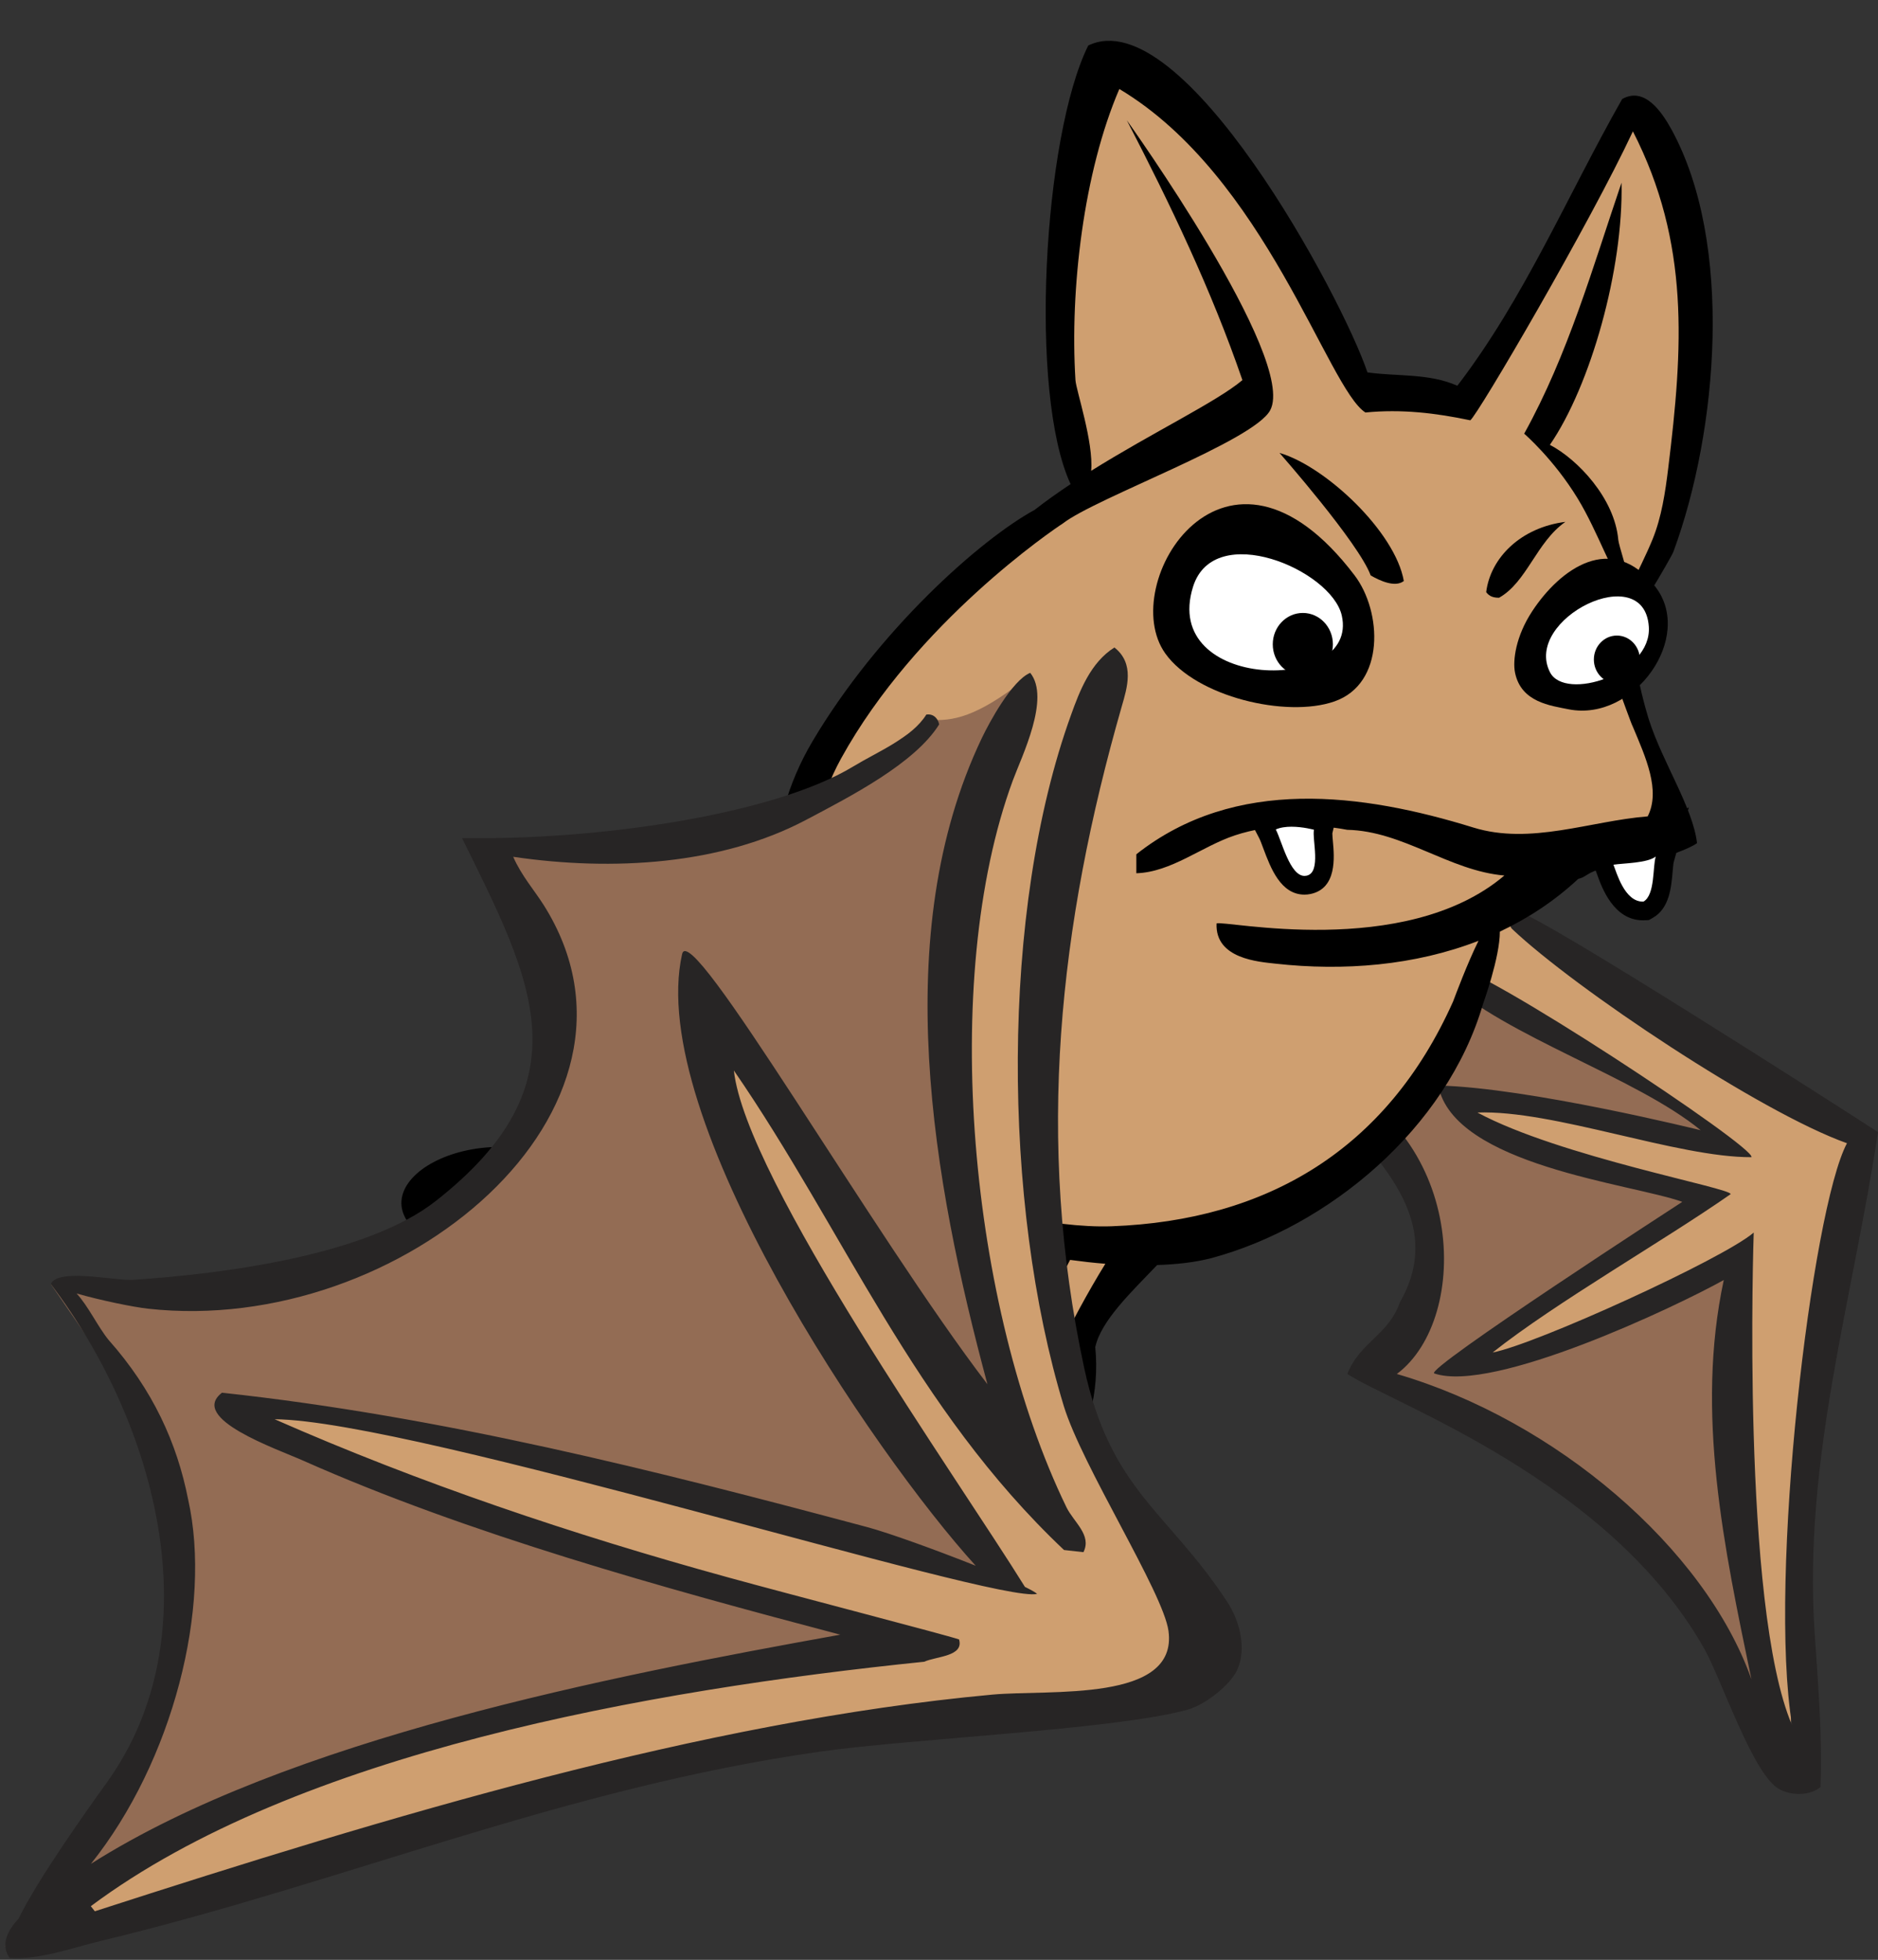 <svg xmlns="http://www.w3.org/2000/svg" xmlns:xlink="http://www.w3.org/1999/xlink" version="1.1" id="bat1-b" x="0px" y="0px" width="100.324" height="104.689" viewBox="15.78 45.127 100.324 104.689" enable-background="new 0 0 150 150" xml:space="preserve"><rect x="15.78" y="45.127" width="100.324" height="104.689" fill="#333333" stroke="none"/><defs><style/></defs>
  <g>
    <g id="R_Wing_1_">
      <path id="Inner_2_" fill="#936C54" d="M85.957,102.975c7.309,2.935,7.697,10.17,3.76,15.656&#13;&#10;&#9;&#9;c6.229,3.775,10.896,5.172,15.566,10.206c3.375,3.634,2.898,6.604,5.537,10.903c1.041-2.098-0.435-3.495-0.865-5.73&#13;&#10;&#9;&#9;c-0.648-3.425-0.174-5.384-0.174-8.808c0-6.187,1.428-9.541,2.941-15.659c1.256-5.205-6.314-6.639-11.068-10.204&#13;&#10;&#9;&#9;c-1.859-1.397-2.424-3.321-5.016-3.495c-2.726-0.175-3.072,2.482-5.363,3.637C89.287,100.456,86.734,101.227,85.957,102.975z"/>
      <path id="Outer_3_" fill="#CF9F70" d="M92.486,96.822c5.967,2.376,12.455,6.849,15.049,9.365c0,0-10.896-2.518-14.184-2.168&#13;&#10;&#9;&#9;c1.987,2.236,13.146,5.035,13.146,5.035c-4.974,3.006-8.394,5.275-12.108,9.297c5.797-1.33,8.434-2.729,13.491-5.174&#13;&#10;&#9;&#9;c0.263,16.705,3.547,26.562,3.547,26.562c-0.086-15.521,4.24-31.141,3.201-33.833c-0.994-2.584-11.067-6.709-16.948-11.322&#13;&#10;&#9;&#9;C96.273,93.484,93.914,95.669,92.486,96.822z"/>
      <path id="Outline_5_" fill="#272525" d="M116.104,105.6c-1.369,9.049-3.998,17.522-3.385,26.739&#13;&#10;&#9;&#9;c0.182,2.726,0.42,5.523,0.311,8.252c-0.579,0.468-1.561,0.466-2.215,0.099c-1.403-0.789-3.082-5.89-3.998-7.504&#13;&#10;&#9;&#9;c-5.075-8.963-16.516-13.021-19.063-14.664c0.687-1.728,2.19-2.058,2.812-3.834c2.666-4.662-1.738-8.185-4.584-11.438&#13;&#10;&#9;&#9;c-0.191-0.216-0.299-0.727,0.125-0.844c8.002,2.963,8.291,13.131,4.293,16.115c8.469,2.473,16.461,9.302,18.942,16.306&#13;&#10;&#9;&#9;c-1.461-7.017-3-14.222-1.477-21.324c-2.554,1.424-12.326,6.063-15.464,4.99c-0.584-0.199,13.248-9.166,13.248-9.166&#13;&#10;&#9;&#9;c-2.694-0.97-12.211-1.947-13.037-6.213c4.796,0.102,14.021,2.387,14.021,2.387c-3.439-2.824-10.395-4.996-13.633-8.001&#13;&#10;&#9;&#9;l0.188-0.843c1.588-0.028,16.41,9.765,16.156,10.284c-3.969,0.019-10.572-2.535-14.639-2.385&#13;&#10;&#9;&#9;c4.395,2.365,13.635,4.045,13.525,4.361c-3.578,2.5-9.338,5.781-12.711,8.457c2.303-0.436,12.309-4.995,13.946-6.406&#13;&#10;&#9;&#9;c0,0-0.688,19.945,2.052,26.326c-1.298-7.828,1.047-27.584,2.93-31.098c-4.631-1.647-14.541-8.272-17.885-11.442&#13;&#10;&#9;&#9;c-0.25-0.233-0.035-0.776,0.307-0.942C98.254,94.146,114.029,104.253,116.104,105.6z"/>
    </g>
    <g id="Body">
      <g id="Body_1_">
        <path id="Body_Fill" fill="#CF9F70" d="M102.057,79.334c0-2.555,2.45-4.022,2.937-6.493c1.604-8.129,3.534-15.253-2.251-21.287&#13;&#10;&#9;&#9;&#9;c-2.651,3.729-8.924,15.084-8.924,15.084s-3.295-0.671-5.272-0.851c-1.396-3.087-4.168-6.521-6.38-10.211&#13;&#10;&#9;&#9;&#9;c-2.01-3.352-5.626-7.039-7.073-6.872c-1.647,0.191-2.531,4.317-2.732,7.375c-0.444,6.161,0.078,10.224,0.963,15.756&#13;&#10;&#9;&#9;&#9;c-6.028,3.854-9.806,6.452-13.342,12.651c-3.417,5.951-1.447,9.472-1.447,16.345c0,5.403-2.09,12.065-9.806,9.386&#13;&#10;&#9;&#9;&#9;c-2.8-0.975-4.14-2.934-7.073-2.851c-1.407,0.042-2.652,0.084-3.375,1.343c-0.804,1.382,1.647,2.514,3.214,2.514&#13;&#10;&#9;&#9;&#9;c-1.286,1.508-3.416,3.229-2.089,4.692c1.206,1.341,2.893,0.671,4.501,0c-0.12,1.718,0.482,4.19,2.089,3.856&#13;&#10;&#9;&#9;&#9;c3.135-0.672,3.858-4.36,7.073-4.36c4.943,0,8.117-0.837,11.253-6.201c2.742,1.883,5.585,2.075,8.785,2.276l-0.364,1.332&#13;&#10;&#9;&#9;&#9;c-1.791,2.977-4.974,3.636-8.118,3.274c-0.745-0.086-1.964,0.179-1.657,1.552c0.308,1.371,5.212-0.688,5.372-0.121&#13;&#10;&#9;&#9;&#9;c0.161,0.569-4.249,1.639-3.028,3.576c1.22,1.938,5.31-2.421,6.058-1.729c0.749,0.692-2.857,2.239-1.657,3.458&#13;&#10;&#9;&#9;&#9;c1.2,1.215,5.34-3.779,2.857-6.021c0.177-0.494,1.766-3.312,2.865-5.179c4.076,0.202,7-0.196,10.586-2.755&#13;&#10;&#9;&#9;&#9;c3.537-2.514,5.666-4.566,7.557-8.548c1.889-3.979,2.169-8.718,6.431-9.218c1.89-0.211,3.493,0,4.66-1.508&#13;&#10;&#9;&#9;&#9;c0.966-1.261,0.201-3.021-0.319-4.526C103.464,82.602,102.057,81.975,102.057,79.334z"/>
        <path id="Outline_2_" d="M103.27,78.098c0.267-0.5,0.518-1.007,0.768-1.513c0.345-0.558,1.146-1.935,1.146-2.012&#13;&#10;&#9;&#9;&#9;c2.363-6.422,3.227-16.449-0.121-22.545c-0.514-0.936-1.439-2.288-2.627-1.609c-2.91,5.121-5.217,10.638-8.804,15.314&#13;&#10;&#9;&#9;&#9;c-1.506-0.673-3.209-0.491-4.801-0.713c-1.36-4.036-9.878-19.893-14.916-17.462c-2.4,4.834-3.189,18.591-0.943,23.429&#13;&#10;&#9;&#9;&#9;c-0.656,0.438-1.298,0.89-1.902,1.36l0.004,0.002c-2.938,1.6-8.387,6.461-11.896,12.388c-5.358,9.049,1.507,19.183-4.066,24.495&#13;&#10;&#9;&#9;&#9;c-3.174,3.025-7.112-1.541-10.002-2.443c-5.664-1.77-11.572,2.798-4.981,5.312c-3.212,2.334-1.624,6.845,3.209,5.236&#13;&#10;&#9;&#9;&#9;c-0.358,0.561-0.808,1.346-0.457,1.906c1.95,3.121,6.933,0.688,8.401-3.338c5.947,1.318,11.199-3.001,12.725-5.975&#13;&#10;&#9;&#9;&#9;c0.007,0.006,0.011,0.01,0.018,0.016c0.936,0.642,3.544,1.499,6.561,2.09c-2.566,3.216-6.917-0.328-9.674,3.638&#13;&#10;&#9;&#9;&#9;c-0.774,1.113-0.367,4.097,2.567,3.886c-1.045,1.131,0.12,6.242,4.501,3.771c3.696,3.094,6.791-1.383,6.309-6.245&#13;&#10;&#9;&#9;&#9;c0.312-1.407,1.898-2.913,3.306-4.384c1.052-0.034,2.039-0.146,2.894-0.368c6.23-1.669,12.574-6.911,14.518-13.587&#13;&#10;&#9;&#9;&#9;c0,0,0.901-2.485,0.895-3.854c1.506-0.711,2.922-1.636,4.19-2.819c0.707-0.168,0.261-0.606,3.777-0.933&#13;&#10;&#9;&#9;&#9;c1.008-0.26,2.172-0.683,2.567-0.975c-0.216-1.884-1.824-4.282-2.563-6.571C103.859,83.562,102.557,79.441,103.27,78.098z&#13;&#10;&#9;&#9;&#9; M72.569,116.809c2.483,2.241-1.657,7.235-2.857,6.021c-1.2-1.218,2.406-2.766,1.657-3.458c-0.748-0.69-4.838,3.668-6.058,1.729&#13;&#10;&#9;&#9;&#9;c-1.221-1.938,3.189-3.007,3.028-3.576c-0.16-0.567-5.064,1.492-5.372,0.121c-0.307-1.373,0.912-1.638,1.657-1.552&#13;&#10;&#9;&#9;&#9;c3.144,0.36,6.327-0.299,8.118-3.274l0.203-0.392c0.628,0.085,1.259,0.158,1.884,0.207&#13;&#10;&#9;&#9;&#9;C73.955,114.038,72.794,116.178,72.569,116.809z M103.801,88.736c-3.062,0.242-6.251,1.543-9.314,0.596&#13;&#10;&#9;&#9;&#9;c-5.912-1.829-12.723-2.744-18.004,1.429v1.013c1.871-0.059,3.504-1.438,5.261-2.022c1.95-0.651,4.297-0.627,6.001-0.299&#13;&#10;&#9;&#9;&#9;c2.988,0.062,5.457,2.19,8.4,2.442c-5.336,4.521-15.064,2.354-15.375,2.562c-0.084,1.898,2.273,2.046,3.146,2.146&#13;&#10;&#9;&#9;&#9;c3.636,0.404,7.435,0.107,10.847-1.221c-0.596,1.2-1.228,2.901-1.357,3.241c-3.543,7.929-9.963,11.7-18.231,12.008&#13;&#10;&#9;&#9;&#9;c-3.202,0.12-7.901-1.056-11.146-2.11c-0.29-0.097-0.514,0.009-0.613,0.209c-0.004,0.004-0.009,0.006-0.013,0.011&#13;&#10;&#9;&#9;&#9;c-1.849,2.056-4.625,7.55-13.489,5.321c-0.218,3.483-4.437,5.791-4.973,4.17c-0.535-1.617,2.505-3.113,1.944-3.991&#13;&#10;&#9;&#9;&#9;s-4.342,1.298-5.372,1.431c-1.031,0.132-1.14-0.594-0.4-1.431c0.739-0.835,4.043-2.851,3.828-3.576&#13;&#10;&#9;&#9;&#9;c-0.213-0.724-5.508,0.914-4.8-1.31c0.433-1.36,2.632-1.199,3.786-0.883c3.565,0.985,6.478,6.344,12.275,2.428&#13;&#10;&#9;&#9;&#9;c6.792-4.588-0.307-16.532,4.515-25.267c4.009-7.268,11.363-12.237,11.847-12.548c1.762-1.369,10.19-4.391,11.071-6.043&#13;&#10;&#9;&#9;&#9;c1.462-2.745-7.66-15.492-7.66-15.492c2.324,4.491,4.523,9.073,6.176,13.883c-1.383,1.163-4.81,2.8-8.081,4.845&#13;&#10;&#9;&#9;&#9;c0.14-1.519-0.804-4.302-0.838-4.845c-0.303-4.84,0.435-11.114,2.344-15.552c7.82,4.674,11.128,16.001,13.146,17.281&#13;&#10;&#9;&#9;&#9;c1.927-0.191,3.77,0.029,5.601,0.417c0.387-0.258,6.38-10.498,8.688-15.435c3.056,5.968,2.675,11.581,1.886,17.998&#13;&#10;&#9;&#9;&#9;c-0.156,1.279-0.354,2.612-0.836,3.794c-0.348,0.851-0.778,1.685-1.168,2.519c-0.168-0.795-0.639-2.209-0.664-2.498&#13;&#10;&#9;&#9;&#9;c-0.195-2.208-2.168-4.293-3.653-5.067c2.172-3.159,3.93-9.377,3.827-14.004c-1.541,4.528-2.854,9.176-5.2,13.407&#13;&#10;&#9;&#9;&#9;c0,0,1.573,1.355,2.854,3.456c1.096,1.793,1.896,4.217,2.666,5.085c-0.759,1.701-1.256,3.414-0.399,5.291&#13;&#10;&#9;&#9;&#9;c0.01,0.021,0.636,1.765,0.68,1.813C103.688,85.568,104.505,87.35,103.801,88.736z"/>
      </g>
      <g id="L_Eye">
        <path id="Outline_1_" d="M88.145,75.865c1.465,1.93,1.643,5.785-1.084,6.732c-2.557,0.891-7.377-0.246-9.029-2.562&#13;&#10;&#9;&#9;&#9;C75.388,76.333,81.254,66.781,88.145,75.865z"/>
        <path id="White" fill="#FFFFFF" d="M87.459,78.009c0.95,4.197-9.715,4.058-7.943-1.548C80.641,72.903,86.908,75.568,87.459,78.009&#13;&#10;&#9;&#9;&#9;z"/>
        <ellipse id="Pupil" cx="85.378" cy="79.545" rx="1.606" ry="1.676"/>
        <path id="Eyebrow" d="M90.773,76.163c-0.455,0.356-1.258,0-1.771-0.298c-0.629-1.729-4.87-6.545-4.87-6.545&#13;&#10;&#9;&#9;&#9;C86.592,70.036,90.318,73.54,90.773,76.163z"/>
      </g>
      <g id="R_Eye">
        <path id="Eyebrow_1_" d="M99.404,73.004c-1.543,1.072-2.057,3.219-3.543,4.053c-0.285,0-0.514-0.061-0.688-0.3&#13;&#10;&#9;&#9;&#9;C95.404,74.912,97.033,73.302,99.404,73.004z"/>
        <path id="Dark" d="M96.713,81.053c-0.128-0.635,0.035-1.93,0.916-3.271c1.484-2.264,4.255-4.296,6.577-1.317&#13;&#10;&#9;&#9;&#9;c2.106,2.703-1.134,7.228-4.614,6.554C98.613,82.82,97.033,82.646,96.713,81.053z"/>
        <path id="White_1_" fill="#FFFFFF" d="M103.861,78.604c0.172,2.523-4.479,3.998-5.279,2.434&#13;&#10;&#9;&#9;&#9;C97.131,78.195,103.617,74.971,103.861,78.604z"/>
        <ellipse id="Pupil_1_" cx="102.154" cy="80.357" rx="1.229" ry="1.28"/>
      </g>
      <g id="L_Tooth">
        <path fill="#FFFFFF" d="M85.473,92.416c-0.933,0-1.377-1.186-1.732-2.139c-0.094-0.246-0.174-0.467-0.249-0.612l-0.246-0.474&#13;&#10;&#9;&#9;&#9;l0.487-0.215c0.281-0.125,0.633-0.188,1.041-0.188c0.675,0,1.309,0.173,1.334,0.18l0.466,0.13l-0.111,0.469&#13;&#10;&#9;&#9;&#9;c-0.015,0.078,0.011,0.357,0.029,0.562c0.075,0.821,0.188,2.062-0.81,2.267C85.613,92.408,85.542,92.416,85.473,92.416&#13;&#10;&#9;&#9;&#9;L85.473,92.416z"/>
        <path d="M84.771,89.288c0.615,0,1.203,0.162,1.203,0.162c-0.113,0.478,0.409,2.288-0.396,2.454&#13;&#10;&#9;&#9;&#9;c-0.037,0.008-0.073,0.012-0.108,0.012c-0.785,0-1.211-1.854-1.537-2.482C84.18,89.325,84.479,89.288,84.771,89.288&#13;&#10;&#9;&#9;&#9; M84.771,88.288c-0.479,0-0.896,0.078-1.241,0.229l-0.978,0.432l0.493,0.945c0.056,0.106,0.142,0.336,0.224,0.558&#13;&#10;&#9;&#9;&#9;c0.391,1.04,0.924,2.464,2.201,2.464c0.105,0,0.211-0.012,0.315-0.033c1.43-0.295,1.274-1.986,1.2-2.801&#13;&#10;&#9;&#9;&#9;c-0.014-0.15-0.031-0.354-0.03-0.441l0.213-0.897l-0.93-0.256C86.167,88.466,85.502,88.288,84.771,88.288L84.771,88.288z"/>
      </g>
      <g id="R_Tooth">
        <path fill="#FFFFFF" d="M103.538,93.789c-1.213,0-1.741-1.479-1.968-2.107l-0.063-0.177l-0.233-0.58l0.617-0.1&#13;&#10;&#9;&#9;&#9;c0.146-0.024,0.349-0.042,0.574-0.062c0.434-0.037,1.239-0.104,1.459-0.276l1.283-1.009l-0.498,1.555&#13;&#10;&#9;&#9;&#9;c-0.037,0.115-0.061,0.372-0.08,0.619c-0.064,0.755-0.146,1.693-0.805,2.07l-0.106,0.061L103.538,93.789z"/>
        <path d="M104.232,90.881c-0.172,0.536-0.027,2.049-0.656,2.407c-0.014,0.001-0.025,0.001-0.038,0.001&#13;&#10;&#9;&#9;&#9;c-0.978,0-1.401-1.559-1.567-1.971C102.49,91.234,103.775,91.239,104.232,90.881 M106.002,88.244l-2.367,1.835&#13;&#10;&#9;&#9;&#9;c-0.208,0.103-0.908,0.161-1.212,0.187c-0.241,0.021-0.457,0.041-0.61,0.065l-1.235,0.2l0.467,1.16&#13;&#10;&#9;&#9;&#9;c0.017,0.039,0.035,0.094,0.058,0.156c0.238,0.668,0.873,2.44,2.438,2.44h0.021l0.06-0.002l0.243-0.011l0.211-0.119&#13;&#10;&#9;&#9;&#9;c0.888-0.506,0.984-1.637,1.056-2.463c0.015-0.172,0.037-0.434,0.06-0.514L106.002,88.244L106.002,88.244z"/>
      </g>
    </g>
    <g id="L_Wing_1_">
      <path id="Inner_3_" fill="#936C54" d="M16.042,149.107c4.265-6.664,8.803-9.502,9.284-16.973c0.273-4.012,0.608-7.421-1.82-11.031&#13;&#10;&#9;&#9;c-1.937-2.926-2.91-4.33-5.008-7.379c9.582-0.098,14.422,0.197,21.731-4.477c3.418-2.188,6.224-5.497,5.8-9.132&#13;&#10;&#9;&#9;c-0.439-3.882-3.246-5.634-4.341-9.484c6.62,0.736,10.982,0.235,16.623-2.372c2.121-0.979,5.452-3.793,7.265-4.678&#13;&#10;&#9;&#9;c1.383,0.084,2.741-0.398,5.223-2.372c-2.793,9.078-0.892,14.282-1.105,23.646c-0.26,9.781,4.406,15.154,4.705,25&#13;&#10;&#9;&#9;c0.127,4.338-6.151,4.836-11.26,5.779c-6.218,1.139-9.667,1.635-15.967,2.727C35.056,140.498,24.601,142.184,16.042,149.107z"/>
      <path id="Outer_2_" fill="#CF9F70" d="M76.408,78.88c-0.521,4.688-2.475,7.004-3.892,11.522c-1.882,5.979-1.458,9.613-1.417,15.878&#13;&#10;&#9;&#9;c0.076,7.146,2.142,12.053,4.428,18.073c1.134,2.981,4.023,4.142,4.418,7.246c0.63,4.885-7.853,4.467-13.792,5.075&#13;&#10;&#9;&#9;c-6.426,0.658-10.154,2.107-16.388,3.382c-12.866,2.614-18.583,6.693-31.774,8.706c0.623-2.46,5.46-5.069,9.851-7.2&#13;&#10;&#9;&#9;c11.775-5.727,26.589-5.912,35.272-8.883c-3.313-1.492-29.013-8.289-34.362-11.837c1.897-1.79,33.097,6.001,40.438,8.856&#13;&#10;&#9;&#9;c-3.789-5.062-8.938-15.096-10.759-17.512c-2.993-3.989-4.548-7.609-4.046-12.125l15.419,22.533&#13;&#10;&#9;&#9;c-1.64-8.729-3.126-12.587-3.077-23.975c0.017-3.971,0.858-6.163,1.298-10.122C68.548,83.843,70.649,78.239,76.408,78.88z"/>
      <path id="Outline_4_" fill="#272525" d="M81.341,130.697c-3.17-4.84-6.228-5.926-7.644-12.504&#13;&#10;&#9;&#9;c-2.612-12.145-1.345-23.647,2.008-35.332c0.287-0.992,0.702-2.287-0.392-3.146c-1.282,0.798-1.872,2.362-2.315,3.595&#13;&#10;&#9;&#9;c-3.782,10.446-3.677,26.114-0.393,36.912c0.979,3.217,5.316,9.969,5.596,12.024c0.523,3.84-6.34,3.121-9.412,3.403&#13;&#10;&#9;&#9;c-15.471,1.426-32.248,6.498-47.943,11.574l-0.215-0.272c10.995-8.204,29.778-11.549,44.518-13.058&#13;&#10;&#9;&#9;c0.665-0.295,2.135-0.283,1.864-1.192c-0.71-0.244-8.987-2.39-12.335-3.313c-8.308-2.285-16.464-5.033-24.226-8.449&#13;&#10;&#9;&#9;c7.481,0.058,38.628,9.889,40.731,9.328c-0.089-0.082-0.327-0.214-0.651-0.373l0.001,0.002&#13;&#10;&#9;&#9;c-3.567-5.764-14.913-21.744-15.549-27.586c5.917,8.593,9.576,17.993,17.636,25.614l1.038,0.116c0.461-0.915-0.519-1.6-0.909-2.402&#13;&#10;&#9;&#9;c-5.176-10.671-6.799-28.15-2.862-38.824c0.471-1.278,2.022-4.392,0.928-5.746c-0.974,0.402-2.199,2.672-2.597,3.51&#13;&#10;&#9;&#9;c-4.973,10.453-2.618,23.607,0.311,34.49c-6.064-7.912-15.866-24.95-16.31-22.978c-1.956,8.702,10.211,26.66,15.683,32.675&#13;&#10;&#9;&#9;c-2.114-0.842-4.659-1.761-5.788-2.062c-11.312-3.024-22.726-5.914-34.475-7.181c-1.8,1.382,2.927,2.998,4.359,3.638&#13;&#10;&#9;&#9;c8.771,3.899,19.228,6.801,28.67,9.287c-12.311,2.215-29.504,5.567-40.03,12.241c4.377-5.477,6.479-13.719,5.192-19.467&#13;&#10;&#9;&#9;c-0.594-3.017-1.886-5.857-4.251-8.521c-0.569-0.697-1.087-1.812-1.708-2.479c1.31,0.375,3.051,0.729,3.811,0.812&#13;&#10;&#9;&#9;c13.508,1.507,28.014-10.654,21.146-21.556c-0.498-0.789-1.194-1.578-1.632-2.582c5.349,0.785,11.112,0.418,15.627-1.963&#13;&#10;&#9;&#9;c2.386-1.261,5.825-3.021,7.127-5.108c-0.045-0.273-0.278-0.591-0.685-0.526c-0.772,1.241-2.57,1.962-3.897,2.768&#13;&#10;&#9;&#9;c-4.305,2.611-13.783,3.955-20.906,3.828c3.788,7.666,6.673,13.058-1.414,19.396c-3.657,2.865-11.207,3.88-16.184,4.203&#13;&#10;&#9;&#9;c-0.928,0.057-4.016-0.643-4.367,0.229c5.667,7.479,8.687,18.699,2.991,26.621c-1.081,1.506-3.683,5.156-4.715,7.271&#13;&#10;&#9;&#9;c-0.563,0.607-0.993,1.386-0.474,2.104c1.643,0.098,3.334-0.543,4.861-0.91c13.082-3.145,24.823-8.199,38.5-10.123&#13;&#10;&#9;&#9;c4.906-0.69,15.708-1.166,19.555-2.229c0.967-0.266,2.291-1.337,2.646-2.105C82.381,133.239,82.036,131.761,81.341,130.697z"/>
    </g>
  </g>
</svg>